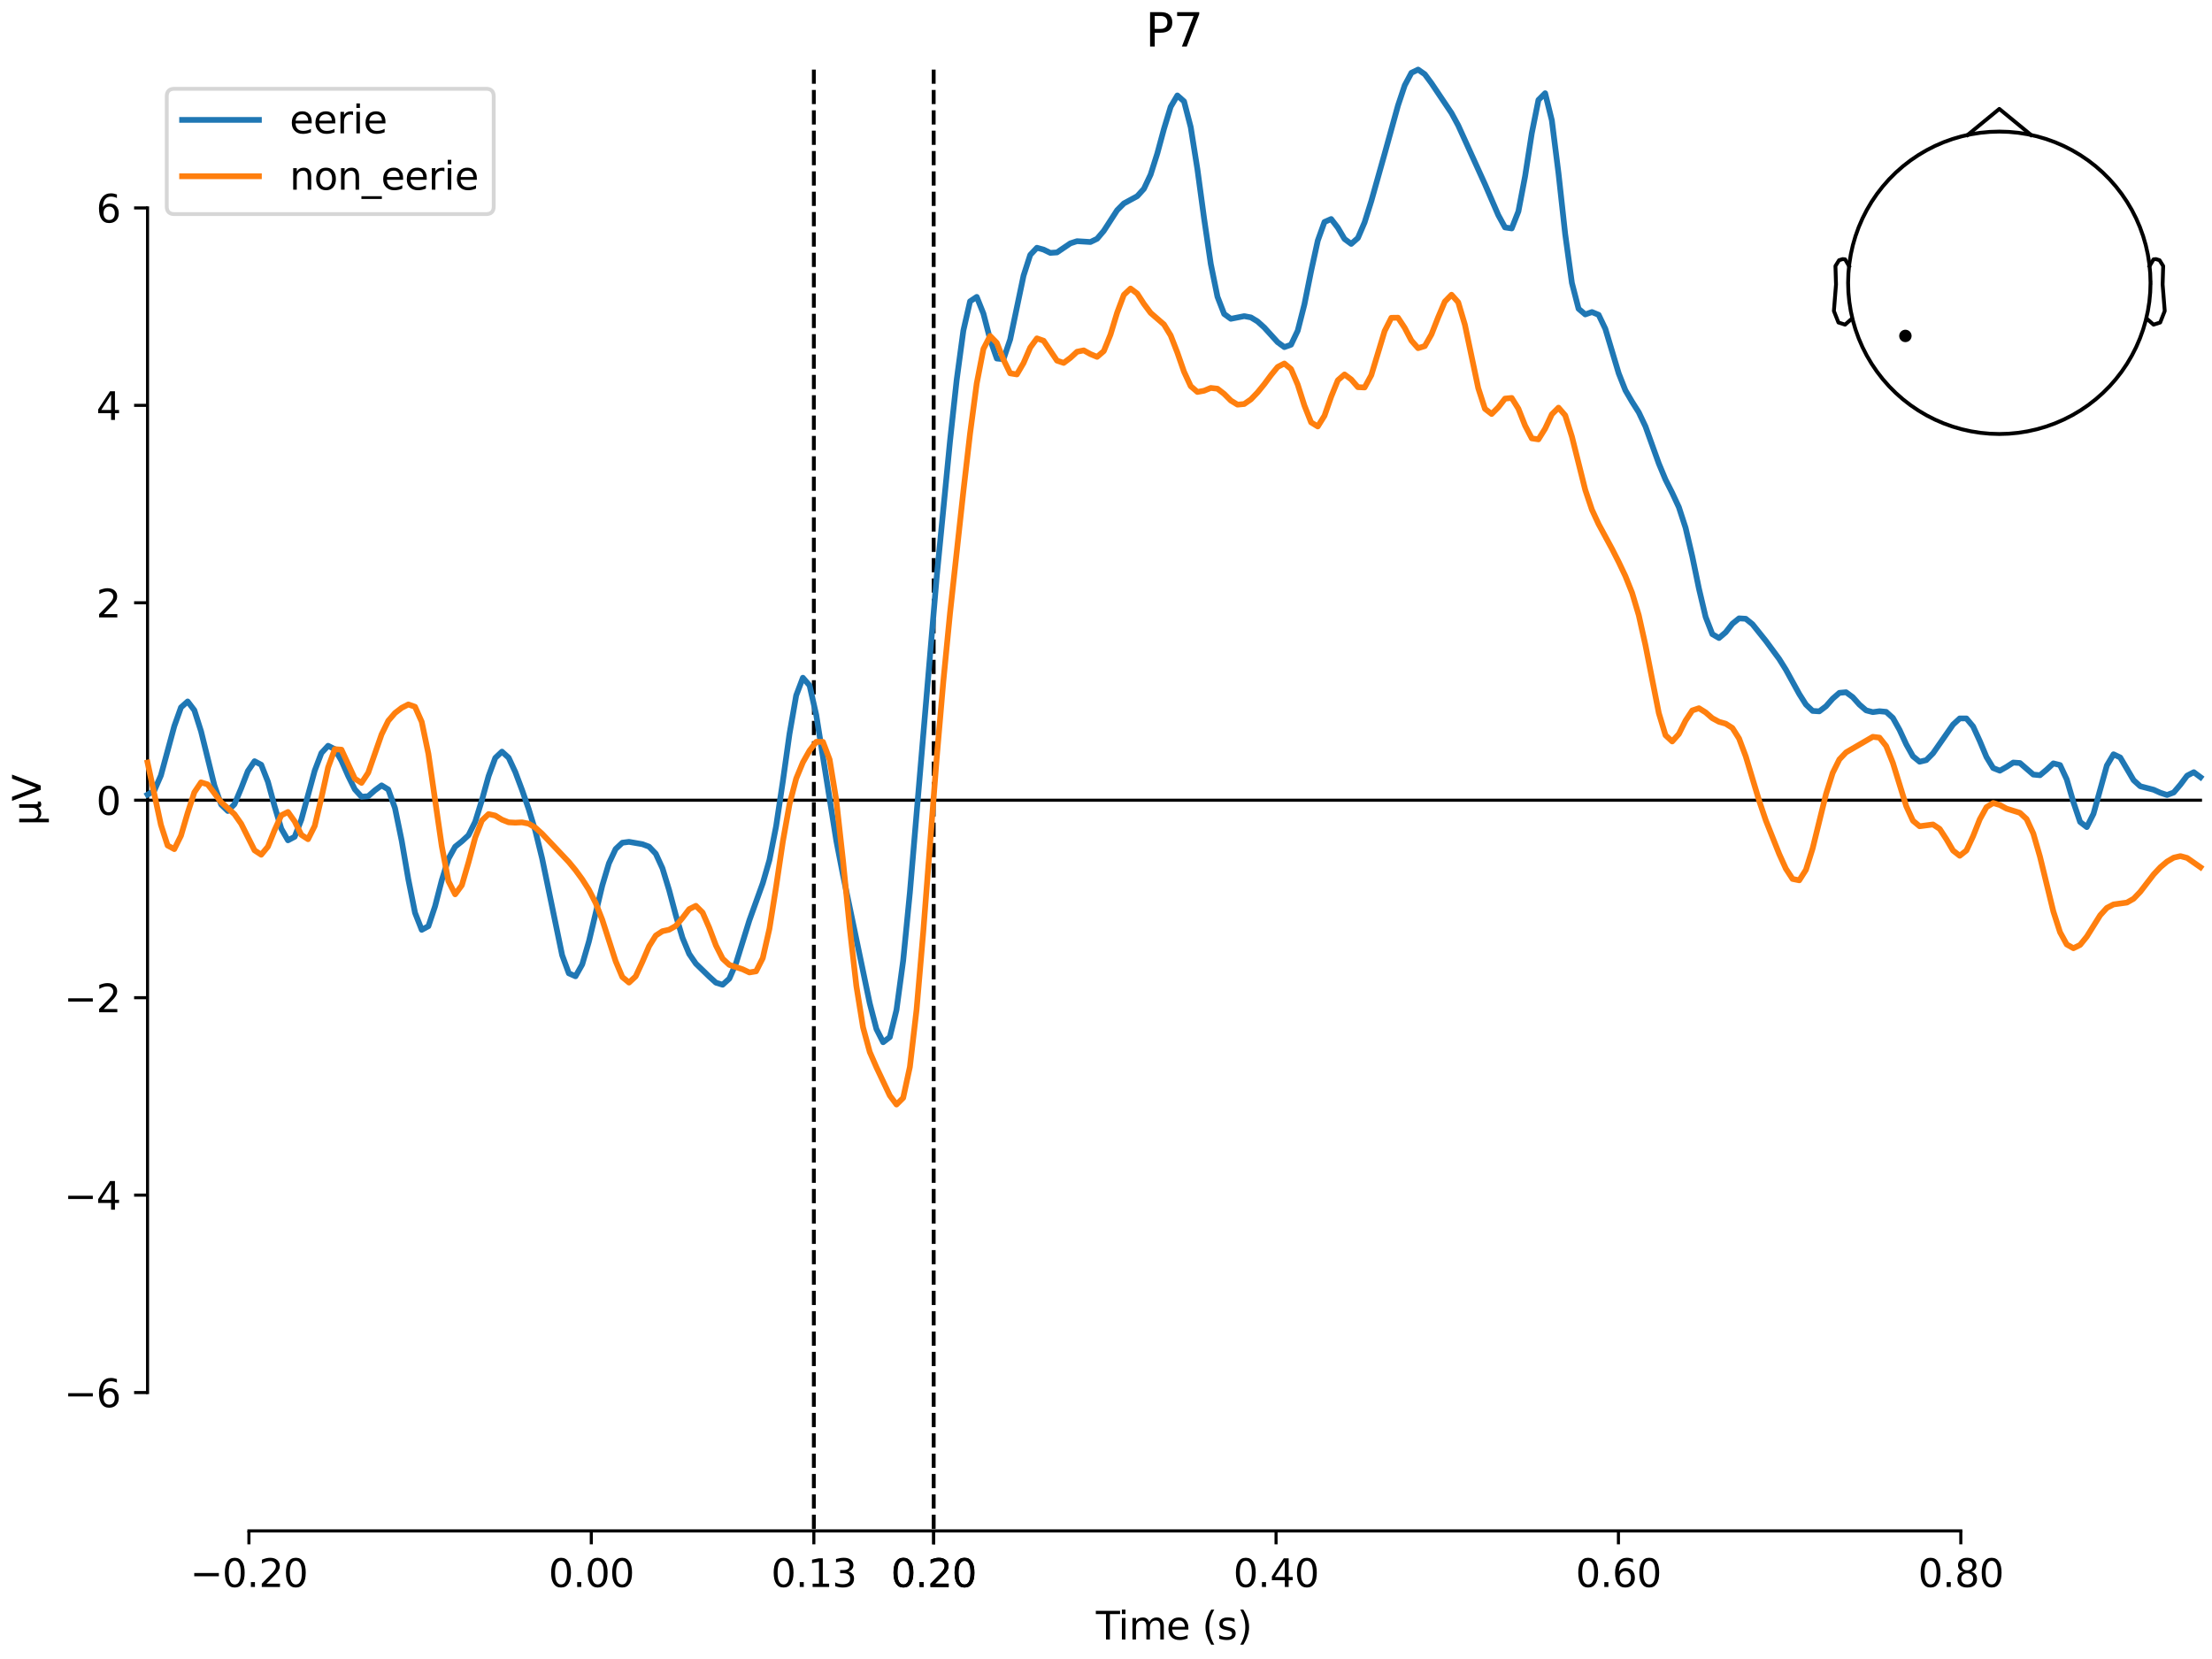 <?xml version="1.0" encoding="utf-8" standalone="no"?>
<!DOCTYPE svg PUBLIC "-//W3C//DTD SVG 1.1//EN"
  "http://www.w3.org/Graphics/SVG/1.1/DTD/svg11.dtd">
<svg xmlns:xlink="http://www.w3.org/1999/xlink" width="576pt" height="432pt" viewBox="0 0 576 432" xmlns="http://www.w3.org/2000/svg" version="1.1">
 <defs>
  <style type="text/css">*{stroke-linejoin: round; stroke-linecap: butt}</style>
 </defs>
 <g id="figure_1">
  <g id="patch_1">
   <path d="M 0 432 
L 576 432 
L 576 0 
L 0 0 
z
" style="fill: #ffffff"/>
  </g>
  <g id="axes_1">
   <g id="patch_2">
    <path d="M 38.421 398.644 
L 573 398.644 
L 573 18.118 
L 38.421 18.118 
L 38.421 398.644 
z
" style="fill: none; opacity: 0"/>
   </g>
   <g id="patch_3">
    <path d="M 38.421 362.619 
L 38.421 54.143 
" style="fill: none; stroke: #000000; stroke-width: 0.8; stroke-linejoin: miter; stroke-linecap: square"/>
   </g>
   <g id="LineCollection_1">
    <path d="M 211.924 18.118 
L 211.924 398.644 
" clip-path="url(#p5f4fb9ea56)" style="fill: none; stroke-dasharray: 3.7,1.6; stroke-dashoffset: 0; stroke: #000000"/>
    <path d="M 243.128 18.118 
L 243.128 398.644 
" clip-path="url(#p5f4fb9ea56)" style="fill: none; stroke-dasharray: 3.7,1.6; stroke-dashoffset: 0; stroke: #000000"/>
   </g>
   <g id="matplotlib.axis_1">
    <g id="xtick_1">
     <g id="line2d_1">
      <defs>
       <path id="m0fb5e02d6f" d="M 0 0 
L 0 3.5 
" style="stroke: #000000; stroke-width: 0.8"/>
      </defs>
      <g>
       <use xlink:href="#m0fb5e02d6f" x="64.819" y="398.644" style="stroke: #000000; stroke-width: 0.8"/>
      </g>
     </g>
     <g id="text_1">
      <!-- −0.20 -->
      <g transform="translate(49.496 413.242) scale(0.1 -0.1)">
       <defs>
        <path id="DejaVuSans-2212" d="M 678 2272 
L 4684 2272 
L 4684 1741 
L 678 1741 
L 678 2272 
z
" transform="scale(0.016)"/>
        <path id="DejaVuSans-30" d="M 2034 4250 
Q 1547 4250 1301 3770 
Q 1056 3291 1056 2328 
Q 1056 1369 1301 889 
Q 1547 409 2034 409 
Q 2525 409 2770 889 
Q 3016 1369 3016 2328 
Q 3016 3291 2770 3770 
Q 2525 4250 2034 4250 
z
M 2034 4750 
Q 2819 4750 3233 4129 
Q 3647 3509 3647 2328 
Q 3647 1150 3233 529 
Q 2819 -91 2034 -91 
Q 1250 -91 836 529 
Q 422 1150 422 2328 
Q 422 3509 836 4129 
Q 1250 4750 2034 4750 
z
" transform="scale(0.016)"/>
        <path id="DejaVuSans-2e" d="M 684 794 
L 1344 794 
L 1344 0 
L 684 0 
L 684 794 
z
" transform="scale(0.016)"/>
        <path id="DejaVuSans-32" d="M 1228 531 
L 3431 531 
L 3431 0 
L 469 0 
L 469 531 
Q 828 903 1448 1529 
Q 2069 2156 2228 2338 
Q 2531 2678 2651 2914 
Q 2772 3150 2772 3378 
Q 2772 3750 2511 3984 
Q 2250 4219 1831 4219 
Q 1534 4219 1204 4116 
Q 875 4013 500 3803 
L 500 4441 
Q 881 4594 1212 4672 
Q 1544 4750 1819 4750 
Q 2544 4750 2975 4387 
Q 3406 4025 3406 3419 
Q 3406 3131 3298 2873 
Q 3191 2616 2906 2266 
Q 2828 2175 2409 1742 
Q 1991 1309 1228 531 
z
" transform="scale(0.016)"/>
       </defs>
       <use xlink:href="#DejaVuSans-2212"/>
       <use xlink:href="#DejaVuSans-30" transform="translate(83.789 0)"/>
       <use xlink:href="#DejaVuSans-2e" transform="translate(147.412 0)"/>
       <use xlink:href="#DejaVuSans-32" transform="translate(179.199 0)"/>
       <use xlink:href="#DejaVuSans-30" transform="translate(242.822 0)"/>
      </g>
     </g>
    </g>
    <g id="xtick_2">
     <g id="line2d_2">
      <g>
       <use xlink:href="#m0fb5e02d6f" x="153.973" y="398.644" style="stroke: #000000; stroke-width: 0.8"/>
      </g>
     </g>
     <g id="text_2">
      <!-- 0.00 -->
      <g transform="translate(142.84 413.242) scale(0.1 -0.1)">
       <use xlink:href="#DejaVuSans-30"/>
       <use xlink:href="#DejaVuSans-2e" transform="translate(63.623 0)"/>
       <use xlink:href="#DejaVuSans-30" transform="translate(95.41 0)"/>
       <use xlink:href="#DejaVuSans-30" transform="translate(159.033 0)"/>
      </g>
     </g>
    </g>
    <g id="xtick_3">
     <g id="line2d_3">
      <g>
       <use xlink:href="#m0fb5e02d6f" x="211.924" y="398.644" style="stroke: #000000; stroke-width: 0.8"/>
      </g>
     </g>
     <g id="text_3">
      <!-- 0.13 -->
      <g transform="translate(200.791 413.242) scale(0.1 -0.1)">
       <defs>
        <path id="DejaVuSans-31" d="M 794 531 
L 1825 531 
L 1825 4091 
L 703 3866 
L 703 4441 
L 1819 4666 
L 2450 4666 
L 2450 531 
L 3481 531 
L 3481 0 
L 794 0 
L 794 531 
z
" transform="scale(0.016)"/>
        <path id="DejaVuSans-33" d="M 2597 2516 
Q 3050 2419 3304 2112 
Q 3559 1806 3559 1356 
Q 3559 666 3084 287 
Q 2609 -91 1734 -91 
Q 1441 -91 1130 -33 
Q 819 25 488 141 
L 488 750 
Q 750 597 1062 519 
Q 1375 441 1716 441 
Q 2309 441 2620 675 
Q 2931 909 2931 1356 
Q 2931 1769 2642 2001 
Q 2353 2234 1838 2234 
L 1294 2234 
L 1294 2753 
L 1863 2753 
Q 2328 2753 2575 2939 
Q 2822 3125 2822 3475 
Q 2822 3834 2567 4026 
Q 2313 4219 1838 4219 
Q 1578 4219 1281 4162 
Q 984 4106 628 3988 
L 628 4550 
Q 988 4650 1302 4700 
Q 1616 4750 1894 4750 
Q 2613 4750 3031 4423 
Q 3450 4097 3450 3541 
Q 3450 3153 3228 2886 
Q 3006 2619 2597 2516 
z
" transform="scale(0.016)"/>
       </defs>
       <use xlink:href="#DejaVuSans-30"/>
       <use xlink:href="#DejaVuSans-2e" transform="translate(63.623 0)"/>
       <use xlink:href="#DejaVuSans-31" transform="translate(95.41 0)"/>
       <use xlink:href="#DejaVuSans-33" transform="translate(159.033 0)"/>
      </g>
     </g>
    </g>
    <g id="xtick_4">
     <g id="line2d_4">
      <g>
       <use xlink:href="#m0fb5e02d6f" x="243.128" y="398.644" style="stroke: #000000; stroke-width: 0.8"/>
      </g>
     </g>
     <g id="text_4">
      <!-- 0.20 -->
      <g transform="translate(231.995 413.242) scale(0.1 -0.1)">
       <use xlink:href="#DejaVuSans-30"/>
       <use xlink:href="#DejaVuSans-2e" transform="translate(63.623 0)"/>
       <use xlink:href="#DejaVuSans-32" transform="translate(95.41 0)"/>
       <use xlink:href="#DejaVuSans-30" transform="translate(159.033 0)"/>
      </g>
     </g>
    </g>
    <g id="xtick_5">
     <g id="line2d_5">
      <g>
       <use xlink:href="#m0fb5e02d6f" x="243.128" y="398.644" style="stroke: #000000; stroke-width: 0.8"/>
      </g>
     </g>
     <g id="text_5">
      <!-- 0.20 -->
      <g transform="translate(231.995 413.242) scale(0.1 -0.1)">
       <use xlink:href="#DejaVuSans-30"/>
       <use xlink:href="#DejaVuSans-2e" transform="translate(63.623 0)"/>
       <use xlink:href="#DejaVuSans-32" transform="translate(95.41 0)"/>
       <use xlink:href="#DejaVuSans-30" transform="translate(159.033 0)"/>
      </g>
     </g>
    </g>
    <g id="xtick_6">
     <g id="line2d_6">
      <g>
       <use xlink:href="#m0fb5e02d6f" x="332.282" y="398.644" style="stroke: #000000; stroke-width: 0.8"/>
      </g>
     </g>
     <g id="text_6">
      <!-- 0.40 -->
      <g transform="translate(321.15 413.242) scale(0.1 -0.1)">
       <defs>
        <path id="DejaVuSans-34" d="M 2419 4116 
L 825 1625 
L 2419 1625 
L 2419 4116 
z
M 2253 4666 
L 3047 4666 
L 3047 1625 
L 3713 1625 
L 3713 1100 
L 3047 1100 
L 3047 0 
L 2419 0 
L 2419 1100 
L 313 1100 
L 313 1709 
L 2253 4666 
z
" transform="scale(0.016)"/>
       </defs>
       <use xlink:href="#DejaVuSans-30"/>
       <use xlink:href="#DejaVuSans-2e" transform="translate(63.623 0)"/>
       <use xlink:href="#DejaVuSans-34" transform="translate(95.41 0)"/>
       <use xlink:href="#DejaVuSans-30" transform="translate(159.033 0)"/>
      </g>
     </g>
    </g>
    <g id="xtick_7">
     <g id="line2d_7">
      <g>
       <use xlink:href="#m0fb5e02d6f" x="421.437" y="398.644" style="stroke: #000000; stroke-width: 0.8"/>
      </g>
     </g>
     <g id="text_7">
      <!-- 0.60 -->
      <g transform="translate(410.304 413.242) scale(0.1 -0.1)">
       <defs>
        <path id="DejaVuSans-36" d="M 2113 2584 
Q 1688 2584 1439 2293 
Q 1191 2003 1191 1497 
Q 1191 994 1439 701 
Q 1688 409 2113 409 
Q 2538 409 2786 701 
Q 3034 994 3034 1497 
Q 3034 2003 2786 2293 
Q 2538 2584 2113 2584 
z
M 3366 4563 
L 3366 3988 
Q 3128 4100 2886 4159 
Q 2644 4219 2406 4219 
Q 1781 4219 1451 3797 
Q 1122 3375 1075 2522 
Q 1259 2794 1537 2939 
Q 1816 3084 2150 3084 
Q 2853 3084 3261 2657 
Q 3669 2231 3669 1497 
Q 3669 778 3244 343 
Q 2819 -91 2113 -91 
Q 1303 -91 875 529 
Q 447 1150 447 2328 
Q 447 3434 972 4092 
Q 1497 4750 2381 4750 
Q 2619 4750 2861 4703 
Q 3103 4656 3366 4563 
z
" transform="scale(0.016)"/>
       </defs>
       <use xlink:href="#DejaVuSans-30"/>
       <use xlink:href="#DejaVuSans-2e" transform="translate(63.623 0)"/>
       <use xlink:href="#DejaVuSans-36" transform="translate(95.41 0)"/>
       <use xlink:href="#DejaVuSans-30" transform="translate(159.033 0)"/>
      </g>
     </g>
    </g>
    <g id="xtick_8">
     <g id="line2d_8">
      <g>
       <use xlink:href="#m0fb5e02d6f" x="510.592" y="398.644" style="stroke: #000000; stroke-width: 0.8"/>
      </g>
     </g>
     <g id="text_8">
      <!-- 0.80 -->
      <g transform="translate(499.459 413.242) scale(0.1 -0.1)">
       <defs>
        <path id="DejaVuSans-38" d="M 2034 2216 
Q 1584 2216 1326 1975 
Q 1069 1734 1069 1313 
Q 1069 891 1326 650 
Q 1584 409 2034 409 
Q 2484 409 2743 651 
Q 3003 894 3003 1313 
Q 3003 1734 2745 1975 
Q 2488 2216 2034 2216 
z
M 1403 2484 
Q 997 2584 770 2862 
Q 544 3141 544 3541 
Q 544 4100 942 4425 
Q 1341 4750 2034 4750 
Q 2731 4750 3128 4425 
Q 3525 4100 3525 3541 
Q 3525 3141 3298 2862 
Q 3072 2584 2669 2484 
Q 3125 2378 3379 2068 
Q 3634 1759 3634 1313 
Q 3634 634 3220 271 
Q 2806 -91 2034 -91 
Q 1263 -91 848 271 
Q 434 634 434 1313 
Q 434 1759 690 2068 
Q 947 2378 1403 2484 
z
M 1172 3481 
Q 1172 3119 1398 2916 
Q 1625 2713 2034 2713 
Q 2441 2713 2670 2916 
Q 2900 3119 2900 3481 
Q 2900 3844 2670 4047 
Q 2441 4250 2034 4250 
Q 1625 4250 1398 4047 
Q 1172 3844 1172 3481 
z
" transform="scale(0.016)"/>
       </defs>
       <use xlink:href="#DejaVuSans-30"/>
       <use xlink:href="#DejaVuSans-2e" transform="translate(63.623 0)"/>
       <use xlink:href="#DejaVuSans-38" transform="translate(95.41 0)"/>
       <use xlink:href="#DejaVuSans-30" transform="translate(159.033 0)"/>
      </g>
     </g>
    </g>
    <g id="text_9">
     <!-- Time (s) -->
     <g transform="translate(285.381 426.92) scale(0.1 -0.1)">
      <defs>
       <path id="DejaVuSans-54" d="M -19 4666 
L 3928 4666 
L 3928 4134 
L 2272 4134 
L 2272 0 
L 1638 0 
L 1638 4134 
L -19 4134 
L -19 4666 
z
" transform="scale(0.016)"/>
       <path id="DejaVuSans-69" d="M 603 3500 
L 1178 3500 
L 1178 0 
L 603 0 
L 603 3500 
z
M 603 4863 
L 1178 4863 
L 1178 4134 
L 603 4134 
L 603 4863 
z
" transform="scale(0.016)"/>
       <path id="DejaVuSans-6d" d="M 3328 2828 
Q 3544 3216 3844 3400 
Q 4144 3584 4550 3584 
Q 5097 3584 5394 3201 
Q 5691 2819 5691 2113 
L 5691 0 
L 5113 0 
L 5113 2094 
Q 5113 2597 4934 2840 
Q 4756 3084 4391 3084 
Q 3944 3084 3684 2787 
Q 3425 2491 3425 1978 
L 3425 0 
L 2847 0 
L 2847 2094 
Q 2847 2600 2669 2842 
Q 2491 3084 2119 3084 
Q 1678 3084 1418 2786 
Q 1159 2488 1159 1978 
L 1159 0 
L 581 0 
L 581 3500 
L 1159 3500 
L 1159 2956 
Q 1356 3278 1631 3431 
Q 1906 3584 2284 3584 
Q 2666 3584 2933 3390 
Q 3200 3197 3328 2828 
z
" transform="scale(0.016)"/>
       <path id="DejaVuSans-65" d="M 3597 1894 
L 3597 1613 
L 953 1613 
Q 991 1019 1311 708 
Q 1631 397 2203 397 
Q 2534 397 2845 478 
Q 3156 559 3463 722 
L 3463 178 
Q 3153 47 2828 -22 
Q 2503 -91 2169 -91 
Q 1331 -91 842 396 
Q 353 884 353 1716 
Q 353 2575 817 3079 
Q 1281 3584 2069 3584 
Q 2775 3584 3186 3129 
Q 3597 2675 3597 1894 
z
M 3022 2063 
Q 3016 2534 2758 2815 
Q 2500 3097 2075 3097 
Q 1594 3097 1305 2825 
Q 1016 2553 972 2059 
L 3022 2063 
z
" transform="scale(0.016)"/>
       <path id="DejaVuSans-20" transform="scale(0.016)"/>
       <path id="DejaVuSans-28" d="M 1984 4856 
Q 1566 4138 1362 3434 
Q 1159 2731 1159 2009 
Q 1159 1288 1364 580 
Q 1569 -128 1984 -844 
L 1484 -844 
Q 1016 -109 783 600 
Q 550 1309 550 2009 
Q 550 2706 781 3412 
Q 1013 4119 1484 4856 
L 1984 4856 
z
" transform="scale(0.016)"/>
       <path id="DejaVuSans-73" d="M 2834 3397 
L 2834 2853 
Q 2591 2978 2328 3040 
Q 2066 3103 1784 3103 
Q 1356 3103 1142 2972 
Q 928 2841 928 2578 
Q 928 2378 1081 2264 
Q 1234 2150 1697 2047 
L 1894 2003 
Q 2506 1872 2764 1633 
Q 3022 1394 3022 966 
Q 3022 478 2636 193 
Q 2250 -91 1575 -91 
Q 1294 -91 989 -36 
Q 684 19 347 128 
L 347 722 
Q 666 556 975 473 
Q 1284 391 1588 391 
Q 1994 391 2212 530 
Q 2431 669 2431 922 
Q 2431 1156 2273 1281 
Q 2116 1406 1581 1522 
L 1381 1569 
Q 847 1681 609 1914 
Q 372 2147 372 2553 
Q 372 3047 722 3315 
Q 1072 3584 1716 3584 
Q 2034 3584 2315 3537 
Q 2597 3491 2834 3397 
z
" transform="scale(0.016)"/>
       <path id="DejaVuSans-29" d="M 513 4856 
L 1013 4856 
Q 1481 4119 1714 3412 
Q 1947 2706 1947 2009 
Q 1947 1309 1714 600 
Q 1481 -109 1013 -844 
L 513 -844 
Q 928 -128 1133 580 
Q 1338 1288 1338 2009 
Q 1338 2731 1133 3434 
Q 928 4138 513 4856 
z
" transform="scale(0.016)"/>
      </defs>
      <use xlink:href="#DejaVuSans-54"/>
      <use xlink:href="#DejaVuSans-69" transform="translate(57.959 0)"/>
      <use xlink:href="#DejaVuSans-6d" transform="translate(85.742 0)"/>
      <use xlink:href="#DejaVuSans-65" transform="translate(183.154 0)"/>
      <use xlink:href="#DejaVuSans-20" transform="translate(244.678 0)"/>
      <use xlink:href="#DejaVuSans-28" transform="translate(276.465 0)"/>
      <use xlink:href="#DejaVuSans-73" transform="translate(315.479 0)"/>
      <use xlink:href="#DejaVuSans-29" transform="translate(367.578 0)"/>
     </g>
    </g>
   </g>
   <g id="matplotlib.axis_2">
    <g id="ytick_1">
     <g id="line2d_9">
      <defs>
       <path id="m810647f48f" d="M 0 0 
L -3.5 0 
" style="stroke: #000000; stroke-width: 0.8"/>
      </defs>
      <g>
       <use xlink:href="#m810647f48f" x="38.421" y="362.619" style="stroke: #000000; stroke-width: 0.8"/>
      </g>
     </g>
     <g id="text_10">
      <!-- −6 -->
      <g transform="translate(16.678 366.418) scale(0.1 -0.1)">
       <use xlink:href="#DejaVuSans-2212"/>
       <use xlink:href="#DejaVuSans-36" transform="translate(83.789 0)"/>
      </g>
     </g>
    </g>
    <g id="ytick_2">
     <g id="line2d_10">
      <g>
       <use xlink:href="#m810647f48f" x="38.421" y="311.206" style="stroke: #000000; stroke-width: 0.8"/>
      </g>
     </g>
     <g id="text_11">
      <!-- −4 -->
      <g transform="translate(16.678 315.006) scale(0.1 -0.1)">
       <use xlink:href="#DejaVuSans-2212"/>
       <use xlink:href="#DejaVuSans-34" transform="translate(83.789 0)"/>
      </g>
     </g>
    </g>
    <g id="ytick_3">
     <g id="line2d_11">
      <g>
       <use xlink:href="#m810647f48f" x="38.421" y="259.794" style="stroke: #000000; stroke-width: 0.8"/>
      </g>
     </g>
     <g id="text_12">
      <!-- −2 -->
      <g transform="translate(16.678 263.593) scale(0.1 -0.1)">
       <use xlink:href="#DejaVuSans-2212"/>
       <use xlink:href="#DejaVuSans-32" transform="translate(83.789 0)"/>
      </g>
     </g>
    </g>
    <g id="ytick_4">
     <g id="line2d_12">
      <g>
       <use xlink:href="#m810647f48f" x="38.421" y="208.381" style="stroke: #000000; stroke-width: 0.8"/>
      </g>
     </g>
     <g id="text_13">
      <!-- 0 -->
      <g transform="translate(25.058 212.18) scale(0.1 -0.1)">
       <use xlink:href="#DejaVuSans-30"/>
      </g>
     </g>
    </g>
    <g id="ytick_5">
     <g id="line2d_13">
      <g>
       <use xlink:href="#m810647f48f" x="38.421" y="156.968" style="stroke: #000000; stroke-width: 0.8"/>
      </g>
     </g>
     <g id="text_14">
      <!-- 2 -->
      <g transform="translate(25.058 160.767) scale(0.1 -0.1)">
       <use xlink:href="#DejaVuSans-32"/>
      </g>
     </g>
    </g>
    <g id="ytick_6">
     <g id="line2d_14">
      <g>
       <use xlink:href="#m810647f48f" x="38.421" y="105.556" style="stroke: #000000; stroke-width: 0.8"/>
      </g>
     </g>
     <g id="text_15">
      <!-- 4 -->
      <g transform="translate(25.058 109.355) scale(0.1 -0.1)">
       <use xlink:href="#DejaVuSans-34"/>
      </g>
     </g>
    </g>
    <g id="ytick_7">
     <g id="line2d_15">
      <g>
       <use xlink:href="#m810647f48f" x="38.421" y="54.143" style="stroke: #000000; stroke-width: 0.8"/>
      </g>
     </g>
     <g id="text_16">
      <!-- 6 -->
      <g transform="translate(25.058 57.942) scale(0.1 -0.1)">
       <use xlink:href="#DejaVuSans-36"/>
      </g>
     </g>
    </g>
    <g id="text_17">
     <!-- µV -->
     <g transform="translate(10.599 214.982) rotate(-90) scale(0.1 -0.1)">
      <defs>
       <path id="DejaVuSans-b5" d="M 544 -1331 
L 544 3500 
L 1119 3500 
L 1119 1325 
Q 1119 872 1334 640 
Q 1550 409 1972 409 
Q 2434 409 2667 671 
Q 2900 934 2900 1459 
L 2900 3500 
L 3475 3500 
L 3475 806 
Q 3475 619 3529 530 
Q 3584 441 3700 441 
Q 3728 441 3778 458 
Q 3828 475 3916 513 
L 3916 50 
Q 3788 -22 3673 -56 
Q 3559 -91 3450 -91 
Q 3234 -91 3106 31 
Q 2978 153 2931 403 
Q 2775 156 2548 32 
Q 2322 -91 2016 -91 
Q 1697 -91 1473 31 
Q 1250 153 1119 397 
L 1119 -1331 
L 544 -1331 
z
" transform="scale(0.016)"/>
       <path id="DejaVuSans-56" d="M 1831 0 
L 50 4666 
L 709 4666 
L 2188 738 
L 3669 4666 
L 4325 4666 
L 2547 0 
L 1831 0 
z
" transform="scale(0.016)"/>
      </defs>
      <use xlink:href="#DejaVuSans-b5"/>
      <use xlink:href="#DejaVuSans-56" transform="translate(63.623 0)"/>
     </g>
    </g>
   </g>
   <g id="patch_4">
    <path d="M 64.819 398.644 
L 510.592 398.644 
" style="fill: none; stroke: #000000; stroke-width: 0.8; stroke-linejoin: miter; stroke-linecap: square"/>
   </g>
   <g id="patch_5">
    <path d="M 38.421 208.381 
L 573 208.381 
" style="fill: none; stroke: #000000; stroke-width: 0.8; stroke-linejoin: miter; stroke-linecap: square"/>
   </g>
   <g id="text_18">
    <!-- P7 -->
    <g transform="translate(298.275 12.118) scale(0.12 -0.12)">
     <defs>
      <path id="DejaVuSans-50" d="M 1259 4147 
L 1259 2394 
L 2053 2394 
Q 2494 2394 2734 2622 
Q 2975 2850 2975 3272 
Q 2975 3691 2734 3919 
Q 2494 4147 2053 4147 
L 1259 4147 
z
M 628 4666 
L 2053 4666 
Q 2838 4666 3239 4311 
Q 3641 3956 3641 3272 
Q 3641 2581 3239 2228 
Q 2838 1875 2053 1875 
L 1259 1875 
L 1259 0 
L 628 0 
L 628 4666 
z
" transform="scale(0.016)"/>
      <path id="DejaVuSans-37" d="M 525 4666 
L 3525 4666 
L 3525 4397 
L 1831 0 
L 1172 0 
L 2766 4134 
L 525 4134 
L 525 4666 
z
" transform="scale(0.016)"/>
     </defs>
     <use xlink:href="#DejaVuSans-50"/>
     <use xlink:href="#DejaVuSans-37" transform="translate(60.303 0)"/>
    </g>
   </g>
   <g id="legend_1">
    <g id="patch_6">
     <path d="M 45.421 55.753 
L 126.563 55.753 
Q 128.563 55.753 128.563 53.753 
L 128.563 25.118 
Q 128.563 23.118 126.563 23.118 
L 45.421 23.118 
Q 43.421 23.118 43.421 25.118 
L 43.421 53.753 
Q 43.421 55.753 45.421 55.753 
z
" style="fill: #ffffff; opacity: 0.8; stroke: #cccccc; stroke-linejoin: miter"/>
    </g>
    <g id="line2d_16">
     <path d="M 47.421 31.217 
L 57.421 31.217 
L 67.421 31.217 
" style="fill: none; stroke: #1f77b4; stroke-width: 1.5; stroke-linecap: square"/>
    </g>
    <g id="text_19">
     <!-- eerie -->
     <g transform="translate(75.421 34.717) scale(0.1 -0.1)">
      <defs>
       <path id="DejaVuSans-72" d="M 2631 2963 
Q 2534 3019 2420 3045 
Q 2306 3072 2169 3072 
Q 1681 3072 1420 2755 
Q 1159 2438 1159 1844 
L 1159 0 
L 581 0 
L 581 3500 
L 1159 3500 
L 1159 2956 
Q 1341 3275 1631 3429 
Q 1922 3584 2338 3584 
Q 2397 3584 2469 3576 
Q 2541 3569 2628 3553 
L 2631 2963 
z
" transform="scale(0.016)"/>
      </defs>
      <use xlink:href="#DejaVuSans-65"/>
      <use xlink:href="#DejaVuSans-65" transform="translate(61.523 0)"/>
      <use xlink:href="#DejaVuSans-72" transform="translate(123.047 0)"/>
      <use xlink:href="#DejaVuSans-69" transform="translate(164.16 0)"/>
      <use xlink:href="#DejaVuSans-65" transform="translate(191.943 0)"/>
     </g>
    </g>
    <g id="line2d_17">
     <path d="M 47.421 45.895 
L 57.421 45.895 
L 67.421 45.895 
" style="fill: none; stroke: #ff7f0e; stroke-width: 1.5; stroke-linecap: square"/>
    </g>
    <g id="text_20">
     <!-- non_eerie -->
     <g transform="translate(75.421 49.395) scale(0.1 -0.1)">
      <defs>
       <path id="DejaVuSans-6e" d="M 3513 2113 
L 3513 0 
L 2938 0 
L 2938 2094 
Q 2938 2591 2744 2837 
Q 2550 3084 2163 3084 
Q 1697 3084 1428 2787 
Q 1159 2491 1159 1978 
L 1159 0 
L 581 0 
L 581 3500 
L 1159 3500 
L 1159 2956 
Q 1366 3272 1645 3428 
Q 1925 3584 2291 3584 
Q 2894 3584 3203 3211 
Q 3513 2838 3513 2113 
z
" transform="scale(0.016)"/>
       <path id="DejaVuSans-6f" d="M 1959 3097 
Q 1497 3097 1228 2736 
Q 959 2375 959 1747 
Q 959 1119 1226 758 
Q 1494 397 1959 397 
Q 2419 397 2687 759 
Q 2956 1122 2956 1747 
Q 2956 2369 2687 2733 
Q 2419 3097 1959 3097 
z
M 1959 3584 
Q 2709 3584 3137 3096 
Q 3566 2609 3566 1747 
Q 3566 888 3137 398 
Q 2709 -91 1959 -91 
Q 1206 -91 779 398 
Q 353 888 353 1747 
Q 353 2609 779 3096 
Q 1206 3584 1959 3584 
z
" transform="scale(0.016)"/>
       <path id="DejaVuSans-5f" d="M 3263 -1063 
L 3263 -1509 
L -63 -1509 
L -63 -1063 
L 3263 -1063 
z
" transform="scale(0.016)"/>
      </defs>
      <use xlink:href="#DejaVuSans-6e"/>
      <use xlink:href="#DejaVuSans-6f" transform="translate(63.379 0)"/>
      <use xlink:href="#DejaVuSans-6e" transform="translate(124.561 0)"/>
      <use xlink:href="#DejaVuSans-5f" transform="translate(187.939 0)"/>
      <use xlink:href="#DejaVuSans-65" transform="translate(237.939 0)"/>
      <use xlink:href="#DejaVuSans-65" transform="translate(299.463 0)"/>
      <use xlink:href="#DejaVuSans-72" transform="translate(360.986 0)"/>
      <use xlink:href="#DejaVuSans-69" transform="translate(402.1 0)"/>
      <use xlink:href="#DejaVuSans-65" transform="translate(429.883 0)"/>
     </g>
    </g>
   </g>
   <g id="line2d_18">
    <path d="M 38.421 206.918 
L 40.162 205.912 
L 41.903 201.919 
L 45.386 189.085 
L 47.127 184.208 
L 48.868 182.659 
L 50.61 184.944 
L 52.351 190.423 
L 55.834 204.55 
L 57.575 209.492 
L 59.316 211.175 
L 61.057 209.422 
L 62.799 205.279 
L 64.54 200.781 
L 66.281 198.22 
L 68.023 199.139 
L 69.764 203.575 
L 71.505 209.952 
L 73.247 215.79 
L 74.988 218.814 
L 76.729 217.895 
L 78.47 213.435 
L 81.953 200.67 
L 83.694 196.089 
L 85.436 194.196 
L 87.177 195.083 
L 88.918 198.091 
L 90.66 202.033 
L 92.401 205.555 
L 94.142 207.471 
L 95.883 207.335 
L 97.625 205.792 
L 99.366 204.514 
L 101.107 205.575 
L 102.849 210.405 
L 104.59 218.864 
L 106.331 228.992 
L 108.073 237.689 
L 109.814 242.126 
L 111.555 241.179 
L 113.296 235.971 
L 115.038 229.205 
L 116.779 223.613 
L 118.52 220.477 
L 120.262 219.087 
L 122.003 217.481 
L 123.744 213.971 
L 125.486 208.352 
L 127.227 202.089 
L 128.968 197.364 
L 130.709 195.725 
L 132.451 197.307 
L 134.192 201.05 
L 135.933 205.69 
L 137.675 210.686 
L 139.416 216.401 
L 141.157 223.496 
L 146.381 248.727 
L 148.122 253.447 
L 149.864 254.222 
L 151.605 251.143 
L 153.346 245.185 
L 156.829 230.602 
L 158.57 224.784 
L 160.312 221.075 
L 162.053 219.44 
L 163.794 219.216 
L 167.277 219.822 
L 169.018 220.469 
L 170.759 222.297 
L 172.501 226.097 
L 174.242 231.797 
L 175.983 238.331 
L 177.725 244.206 
L 179.466 248.399 
L 181.207 250.936 
L 184.69 254.313 
L 186.431 255.888 
L 188.172 256.419 
L 189.914 254.835 
L 191.655 250.85 
L 195.138 239.645 
L 198.62 229.989 
L 200.361 223.955 
L 202.103 215.128 
L 203.844 203.518 
L 205.585 191.091 
L 207.327 181.095 
L 209.068 176.485 
L 210.809 178.492 
L 212.551 186.179 
L 217.774 218.921 
L 219.516 227.889 
L 226.481 261.278 
L 228.222 267.958 
L 229.964 271.395 
L 231.705 270.06 
L 233.446 262.988 
L 235.187 250.117 
L 236.929 232.435 
L 243.894 150.473 
L 247.377 114.901 
L 249.118 98.93 
L 250.859 86.067 
L 252.6 78.466 
L 254.342 77.311 
L 256.083 81.669 
L 257.824 88.387 
L 259.566 93.36 
L 261.307 93.529 
L 263.048 88.38 
L 266.531 71.773 
L 268.272 66.374 
L 270.013 64.52 
L 271.755 65.001 
L 273.496 65.844 
L 275.237 65.726 
L 278.72 63.366 
L 280.461 62.802 
L 283.944 63.018 
L 285.685 62.178 
L 287.427 60.116 
L 290.909 54.733 
L 292.65 52.977 
L 296.133 51.086 
L 297.874 49.162 
L 299.616 45.468 
L 301.357 39.978 
L 303.098 33.545 
L 304.84 27.817 
L 306.581 24.854 
L 308.322 26.393 
L 310.063 33.109 
L 311.805 44.068 
L 313.546 56.909 
L 315.287 68.743 
L 317.029 77.278 
L 318.77 81.76 
L 320.511 83.015 
L 323.994 82.323 
L 325.735 82.651 
L 327.476 83.713 
L 329.218 85.283 
L 332.7 89.113 
L 334.442 90.386 
L 336.183 89.761 
L 337.924 86.111 
L 339.666 79.268 
L 341.407 70.606 
L 343.148 62.652 
L 344.889 57.805 
L 346.631 57.033 
L 348.372 59.295 
L 350.113 62.233 
L 351.855 63.512 
L 353.596 61.977 
L 355.337 57.913 
L 357.079 52.366 
L 360.561 40.015 
L 364.044 27.448 
L 365.785 22.239 
L 367.526 18.967 
L 369.268 18.118 
L 371.009 19.325 
L 372.75 21.672 
L 377.974 29.445 
L 379.715 32.652 
L 386.681 47.978 
L 390.163 56.035 
L 391.905 59.217 
L 393.646 59.479 
L 395.387 55.054 
L 397.128 45.924 
L 398.87 34.716 
L 400.611 26.026 
L 402.352 24.278 
L 404.094 31.32 
L 405.835 45.162 
L 407.576 60.985 
L 409.318 73.666 
L 411.059 80.402 
L 412.8 81.871 
L 414.541 81.258 
L 416.283 81.978 
L 418.024 85.616 
L 421.507 97.217 
L 423.248 101.634 
L 424.989 104.617 
L 426.731 107.369 
L 428.472 111.038 
L 431.954 120.704 
L 433.696 124.896 
L 435.437 128.338 
L 437.178 132.08 
L 438.92 137.438 
L 440.661 144.853 
L 442.402 153.282 
L 444.144 160.661 
L 445.885 165.132 
L 447.626 166.137 
L 449.367 164.649 
L 451.109 162.419 
L 452.85 161.02 
L 454.591 161.128 
L 456.333 162.534 
L 459.815 166.874 
L 463.298 171.595 
L 465.039 174.377 
L 468.522 180.715 
L 470.263 183.464 
L 472.004 185.12 
L 473.746 185.231 
L 475.487 183.909 
L 477.228 181.927 
L 478.97 180.415 
L 480.711 180.261 
L 482.452 181.537 
L 484.193 183.477 
L 485.935 184.979 
L 487.676 185.434 
L 489.417 185.203 
L 491.159 185.368 
L 492.9 186.94 
L 494.641 190.051 
L 496.383 193.827 
L 498.124 196.93 
L 499.865 198.353 
L 501.606 197.936 
L 503.348 196.17 
L 508.572 188.678 
L 510.313 187.077 
L 512.054 187.08 
L 513.796 189.168 
L 515.537 192.97 
L 517.278 197.131 
L 519.019 199.995 
L 520.761 200.682 
L 522.502 199.691 
L 524.243 198.57 
L 525.985 198.687 
L 529.467 201.694 
L 531.209 201.865 
L 532.95 200.411 
L 534.691 198.78 
L 536.432 199.219 
L 538.174 202.948 
L 539.915 208.88 
L 541.656 214.03 
L 543.398 215.369 
L 545.139 211.911 
L 548.622 199.343 
L 550.363 196.415 
L 552.104 197.248 
L 555.587 203.163 
L 557.328 204.739 
L 560.811 205.651 
L 562.552 206.438 
L 564.293 207.008 
L 566.035 206.36 
L 567.776 204.308 
L 569.517 201.984 
L 571.258 201.078 
L 573 202.382 
L 573 202.382 
" style="fill: none; stroke: #1f77b4; stroke-width: 1.5; stroke-linecap: square"/>
   </g>
   <g id="line2d_19">
    <path d="M 38.421 198.557 
L 41.903 214.791 
L 43.644 220.159 
L 45.386 221.111 
L 47.127 217.599 
L 48.868 211.676 
L 50.61 206.313 
L 52.351 203.723 
L 54.092 204.261 
L 57.575 208.884 
L 61.057 212.017 
L 62.799 214.498 
L 66.281 221.426 
L 68.023 222.569 
L 69.764 220.453 
L 71.505 216.154 
L 73.247 212.314 
L 74.988 211.436 
L 76.729 213.891 
L 78.47 217.393 
L 80.212 218.526 
L 81.953 215.065 
L 83.694 207.734 
L 85.436 199.842 
L 87.177 195.08 
L 88.918 195.214 
L 92.401 202.77 
L 94.142 203.862 
L 95.883 201.215 
L 99.366 191.23 
L 101.107 187.696 
L 102.849 185.671 
L 104.59 184.327 
L 106.331 183.433 
L 108.073 184.044 
L 109.814 187.954 
L 111.555 196.281 
L 115.038 220.347 
L 116.779 229.46 
L 118.52 232.874 
L 120.262 230.518 
L 122.003 224.554 
L 123.744 218.11 
L 125.486 213.657 
L 127.227 211.983 
L 128.968 212.372 
L 130.709 213.444 
L 132.451 214.129 
L 134.192 214.222 
L 135.933 214.137 
L 137.675 214.482 
L 139.416 215.523 
L 141.157 217.091 
L 148.122 224.46 
L 149.864 226.577 
L 151.605 228.955 
L 153.346 231.685 
L 155.088 235.086 
L 156.829 239.502 
L 160.312 250.293 
L 162.053 254.418 
L 163.794 255.862 
L 165.535 254.24 
L 167.277 250.469 
L 169.018 246.4 
L 170.759 243.615 
L 172.501 242.48 
L 174.242 242.092 
L 175.983 241.102 
L 177.725 239.027 
L 179.466 236.737 
L 181.207 235.872 
L 182.948 237.614 
L 184.69 241.597 
L 186.431 246.196 
L 188.172 249.636 
L 189.914 251.254 
L 193.396 252.407 
L 195.138 253.22 
L 196.879 252.931 
L 198.62 249.492 
L 200.361 241.843 
L 202.103 230.885 
L 203.844 219.178 
L 205.585 209.413 
L 207.327 202.734 
L 209.068 198.522 
L 210.809 195.443 
L 212.551 193.169 
L 214.292 193.179 
L 216.033 197.789 
L 217.774 208.427 
L 219.516 224.096 
L 221.257 241.489 
L 222.998 256.776 
L 224.74 267.545 
L 226.481 273.934 
L 228.222 277.919 
L 231.705 285.278 
L 233.446 287.619 
L 235.187 285.877 
L 236.929 277.835 
L 238.67 262.941 
L 240.411 242.732 
L 243.894 197.664 
L 245.635 177.503 
L 247.377 159.751 
L 250.859 127.944 
L 252.6 112.896 
L 254.342 99.828 
L 256.083 90.853 
L 257.824 87.477 
L 259.566 89.269 
L 261.307 93.65 
L 263.048 97.209 
L 264.79 97.494 
L 266.531 94.526 
L 268.272 90.501 
L 270.013 88.116 
L 271.755 88.727 
L 275.237 93.902 
L 276.979 94.5 
L 278.72 93.196 
L 280.461 91.592 
L 282.203 91.239 
L 283.944 92.202 
L 285.685 92.926 
L 287.427 91.426 
L 289.168 87.12 
L 290.909 81.402 
L 292.65 76.774 
L 294.392 75.137 
L 296.133 76.447 
L 297.874 79.131 
L 299.616 81.472 
L 303.098 84.492 
L 304.84 87.346 
L 306.581 91.819 
L 308.322 96.809 
L 310.063 100.558 
L 311.805 102.067 
L 313.546 101.743 
L 315.287 101.021 
L 317.029 101.218 
L 318.77 102.566 
L 320.511 104.304 
L 322.253 105.368 
L 323.994 105.2 
L 325.735 103.992 
L 327.476 102.178 
L 329.218 100.041 
L 330.959 97.691 
L 332.7 95.552 
L 334.442 94.656 
L 336.183 96.089 
L 337.924 100.156 
L 339.666 105.606 
L 341.407 109.978 
L 343.148 111.049 
L 344.889 108.263 
L 346.631 103.305 
L 348.372 99.019 
L 350.113 97.506 
L 351.855 98.801 
L 353.596 100.815 
L 355.337 100.896 
L 357.079 97.697 
L 360.561 86.191 
L 362.302 82.754 
L 364.044 82.73 
L 365.785 85.369 
L 367.526 88.68 
L 369.268 90.66 
L 371.009 90.125 
L 372.75 87.077 
L 374.492 82.626 
L 376.233 78.529 
L 377.974 76.748 
L 379.715 78.706 
L 381.457 84.558 
L 384.939 101.082 
L 386.681 106.451 
L 388.422 107.803 
L 390.163 106.051 
L 391.905 103.798 
L 393.646 103.629 
L 395.387 106.42 
L 397.128 110.82 
L 398.87 114.151 
L 400.611 114.409 
L 402.352 111.612 
L 404.094 107.896 
L 405.835 106.153 
L 407.576 108.156 
L 409.318 113.674 
L 412.8 127.572 
L 414.541 132.739 
L 416.283 136.504 
L 419.765 142.924 
L 421.507 146.344 
L 423.248 150.015 
L 424.989 154.364 
L 426.731 160.195 
L 428.472 168.002 
L 431.954 185.694 
L 433.696 191.451 
L 435.437 193.071 
L 437.178 191.121 
L 438.92 187.643 
L 440.661 185.002 
L 442.402 184.419 
L 444.144 185.507 
L 445.885 187.018 
L 447.626 187.954 
L 449.367 188.447 
L 451.109 189.554 
L 452.85 192.309 
L 454.591 196.954 
L 458.074 208.495 
L 459.815 213.64 
L 463.298 222.37 
L 465.039 226.211 
L 466.78 228.876 
L 468.522 229.232 
L 470.263 226.505 
L 472.004 220.946 
L 475.487 206.78 
L 477.228 201.269 
L 478.97 197.754 
L 480.711 195.914 
L 487.676 191.866 
L 489.417 192.076 
L 491.159 194.282 
L 492.9 198.651 
L 496.383 209.923 
L 498.124 213.714 
L 499.865 215.152 
L 503.348 214.69 
L 505.089 215.836 
L 506.83 218.511 
L 508.572 221.481 
L 510.313 222.841 
L 512.054 221.46 
L 513.796 217.725 
L 515.537 213.331 
L 517.278 210.182 
L 519.019 209.104 
L 520.761 209.625 
L 522.502 210.568 
L 525.985 211.656 
L 527.726 213.271 
L 529.467 217.043 
L 531.209 223.082 
L 534.691 237.353 
L 536.432 242.75 
L 538.174 245.927 
L 539.915 246.916 
L 541.656 246.054 
L 543.398 243.892 
L 546.88 238.334 
L 548.622 236.411 
L 550.363 235.508 
L 553.845 235.026 
L 555.587 234.03 
L 557.328 232.212 
L 560.811 227.684 
L 562.552 225.819 
L 564.293 224.353 
L 566.035 223.331 
L 567.776 222.928 
L 569.517 223.402 
L 573 225.832 
L 573 225.832 
" style="fill: none; stroke: #ff7f0e; stroke-width: 1.5; stroke-linecap: square"/>
   </g>
  </g>
  <g id="axes_2">
   <g id="PathCollection_1">
    <defs>
     <path id="m75f737188b" d="M 0 1.118 
C 0.297 1.118 0.581 1 0.791 0.791 
C 1 0.581 1.118 0.297 1.118 0 
C 1.118 -0.297 1 -0.581 0.791 -0.791 
C 0.581 -1 0.297 -1.118 0 -1.118 
C -0.297 -1.118 -0.581 -1 -0.791 -0.791 
C -1 -0.581 -1.118 -0.297 -1.118 0 
C -1.118 0.297 -1 0.581 -0.791 0.791 
C -0.581 1 -0.297 1.118 0 1.118 
z
" style="stroke: #000000"/>
    </defs>
    <g clip-path="url(#pf1a7a71bad)">
     <use xlink:href="#m75f737188b" x="496.159" y="87.474" style="stroke: #000000"/>
    </g>
   </g>
   <g id="matplotlib.axis_3"/>
   <g id="matplotlib.axis_4"/>
   <g id="line2d_20">
    <path d="M 559.991 73.637 
L 559.913 71.165 
L 559.681 68.702 
L 559.294 66.259 
L 558.754 63.845 
L 558.064 61.47 
L 557.226 59.143 
L 556.244 56.873 
L 555.121 54.669 
L 553.862 52.54 
L 552.471 50.494 
L 550.955 48.539 
L 549.32 46.684 
L 547.571 44.935 
L 545.715 43.299 
L 543.761 41.783 
L 541.715 40.393 
L 539.586 39.134 
L 537.382 38.011 
L 535.112 37.028 
L 532.785 36.191 
L 530.409 35.5 
L 527.995 34.961 
L 525.552 34.574 
L 523.09 34.341 
L 520.618 34.263 
L 518.145 34.341 
L 515.683 34.574 
L 513.24 34.961 
L 510.826 35.5 
L 508.451 36.191 
L 506.123 37.028 
L 503.853 38.011 
L 501.649 39.134 
L 499.52 40.393 
L 497.474 41.783 
L 495.52 43.299 
L 493.665 44.935 
L 491.916 46.684 
L 490.28 48.539 
L 488.764 50.494 
L 487.373 52.54 
L 486.114 54.669 
L 484.991 56.873 
L 484.009 59.143 
L 483.171 61.47 
L 482.481 63.845 
L 481.941 66.259 
L 481.555 68.702 
L 481.322 71.165 
L 481.244 73.637 
L 481.322 76.109 
L 481.555 78.572 
L 481.941 81.015 
L 482.481 83.429 
L 483.171 85.804 
L 484.009 88.131 
L 484.991 90.401 
L 486.114 92.605 
L 487.373 94.734 
L 488.764 96.78 
L 490.28 98.735 
L 491.916 100.59 
L 493.665 102.339 
L 495.52 103.975 
L 497.474 105.491 
L 499.52 106.881 
L 501.649 108.14 
L 503.853 109.263 
L 506.123 110.246 
L 508.451 111.084 
L 510.826 111.774 
L 513.24 112.313 
L 515.683 112.7 
L 518.145 112.933 
L 520.618 113.011 
L 523.09 112.933 
L 525.552 112.7 
L 527.995 112.313 
L 530.409 111.774 
L 532.785 111.084 
L 535.112 110.246 
L 537.382 109.263 
L 539.586 108.14 
L 541.715 106.881 
L 543.761 105.491 
L 545.715 103.975 
L 547.571 102.339 
L 549.32 100.59 
L 550.955 98.735 
L 552.471 96.78 
L 553.862 94.734 
L 555.121 92.605 
L 556.244 90.401 
L 557.226 88.131 
L 558.064 85.804 
L 558.754 83.429 
L 559.294 81.015 
L 559.681 78.572 
L 559.913 76.109 
L 559.991 73.637 
" style="fill: none; stroke: #000000; stroke-linecap: square"/>
   </g>
   <g id="line2d_21">
    <path d="M 512.371 35.137 
L 520.618 28.357 
L 528.864 35.137 
" style="fill: none; stroke: #000000; stroke-linecap: square"/>
   </g>
   <g id="line2d_22">
    <path d="M 481.48 69.267 
L 480.457 67.534 
L 479.827 67.471 
L 478.89 67.762 
L 477.945 69.267 
L 478.094 74.07 
L 477.543 80.976 
L 478.724 83.977 
L 480.457 84.536 
L 482.11 83.079 
" style="fill: none; stroke: #000000; stroke-linecap: square"/>
   </g>
   <g id="line2d_23">
    <path d="M 559.755 69.267 
L 560.779 67.534 
L 561.409 67.471 
L 562.346 67.762 
L 563.291 69.267 
L 563.141 74.07 
L 563.692 80.976 
L 562.511 83.977 
L 560.779 84.536 
L 559.125 83.079 
" style="fill: none; stroke: #000000; stroke-linecap: square"/>
   </g>
  </g>
 </g>
 <defs>
  <clipPath id="p5f4fb9ea56">
   <rect x="38.421" y="18.118" width="534.579" height="380.525"/>
  </clipPath>
  <clipPath id="pf1a7a71bad">
   <rect x="473.235" y="24.125" width="94.764" height="93.118"/>
  </clipPath>
 </defs>
</svg>
